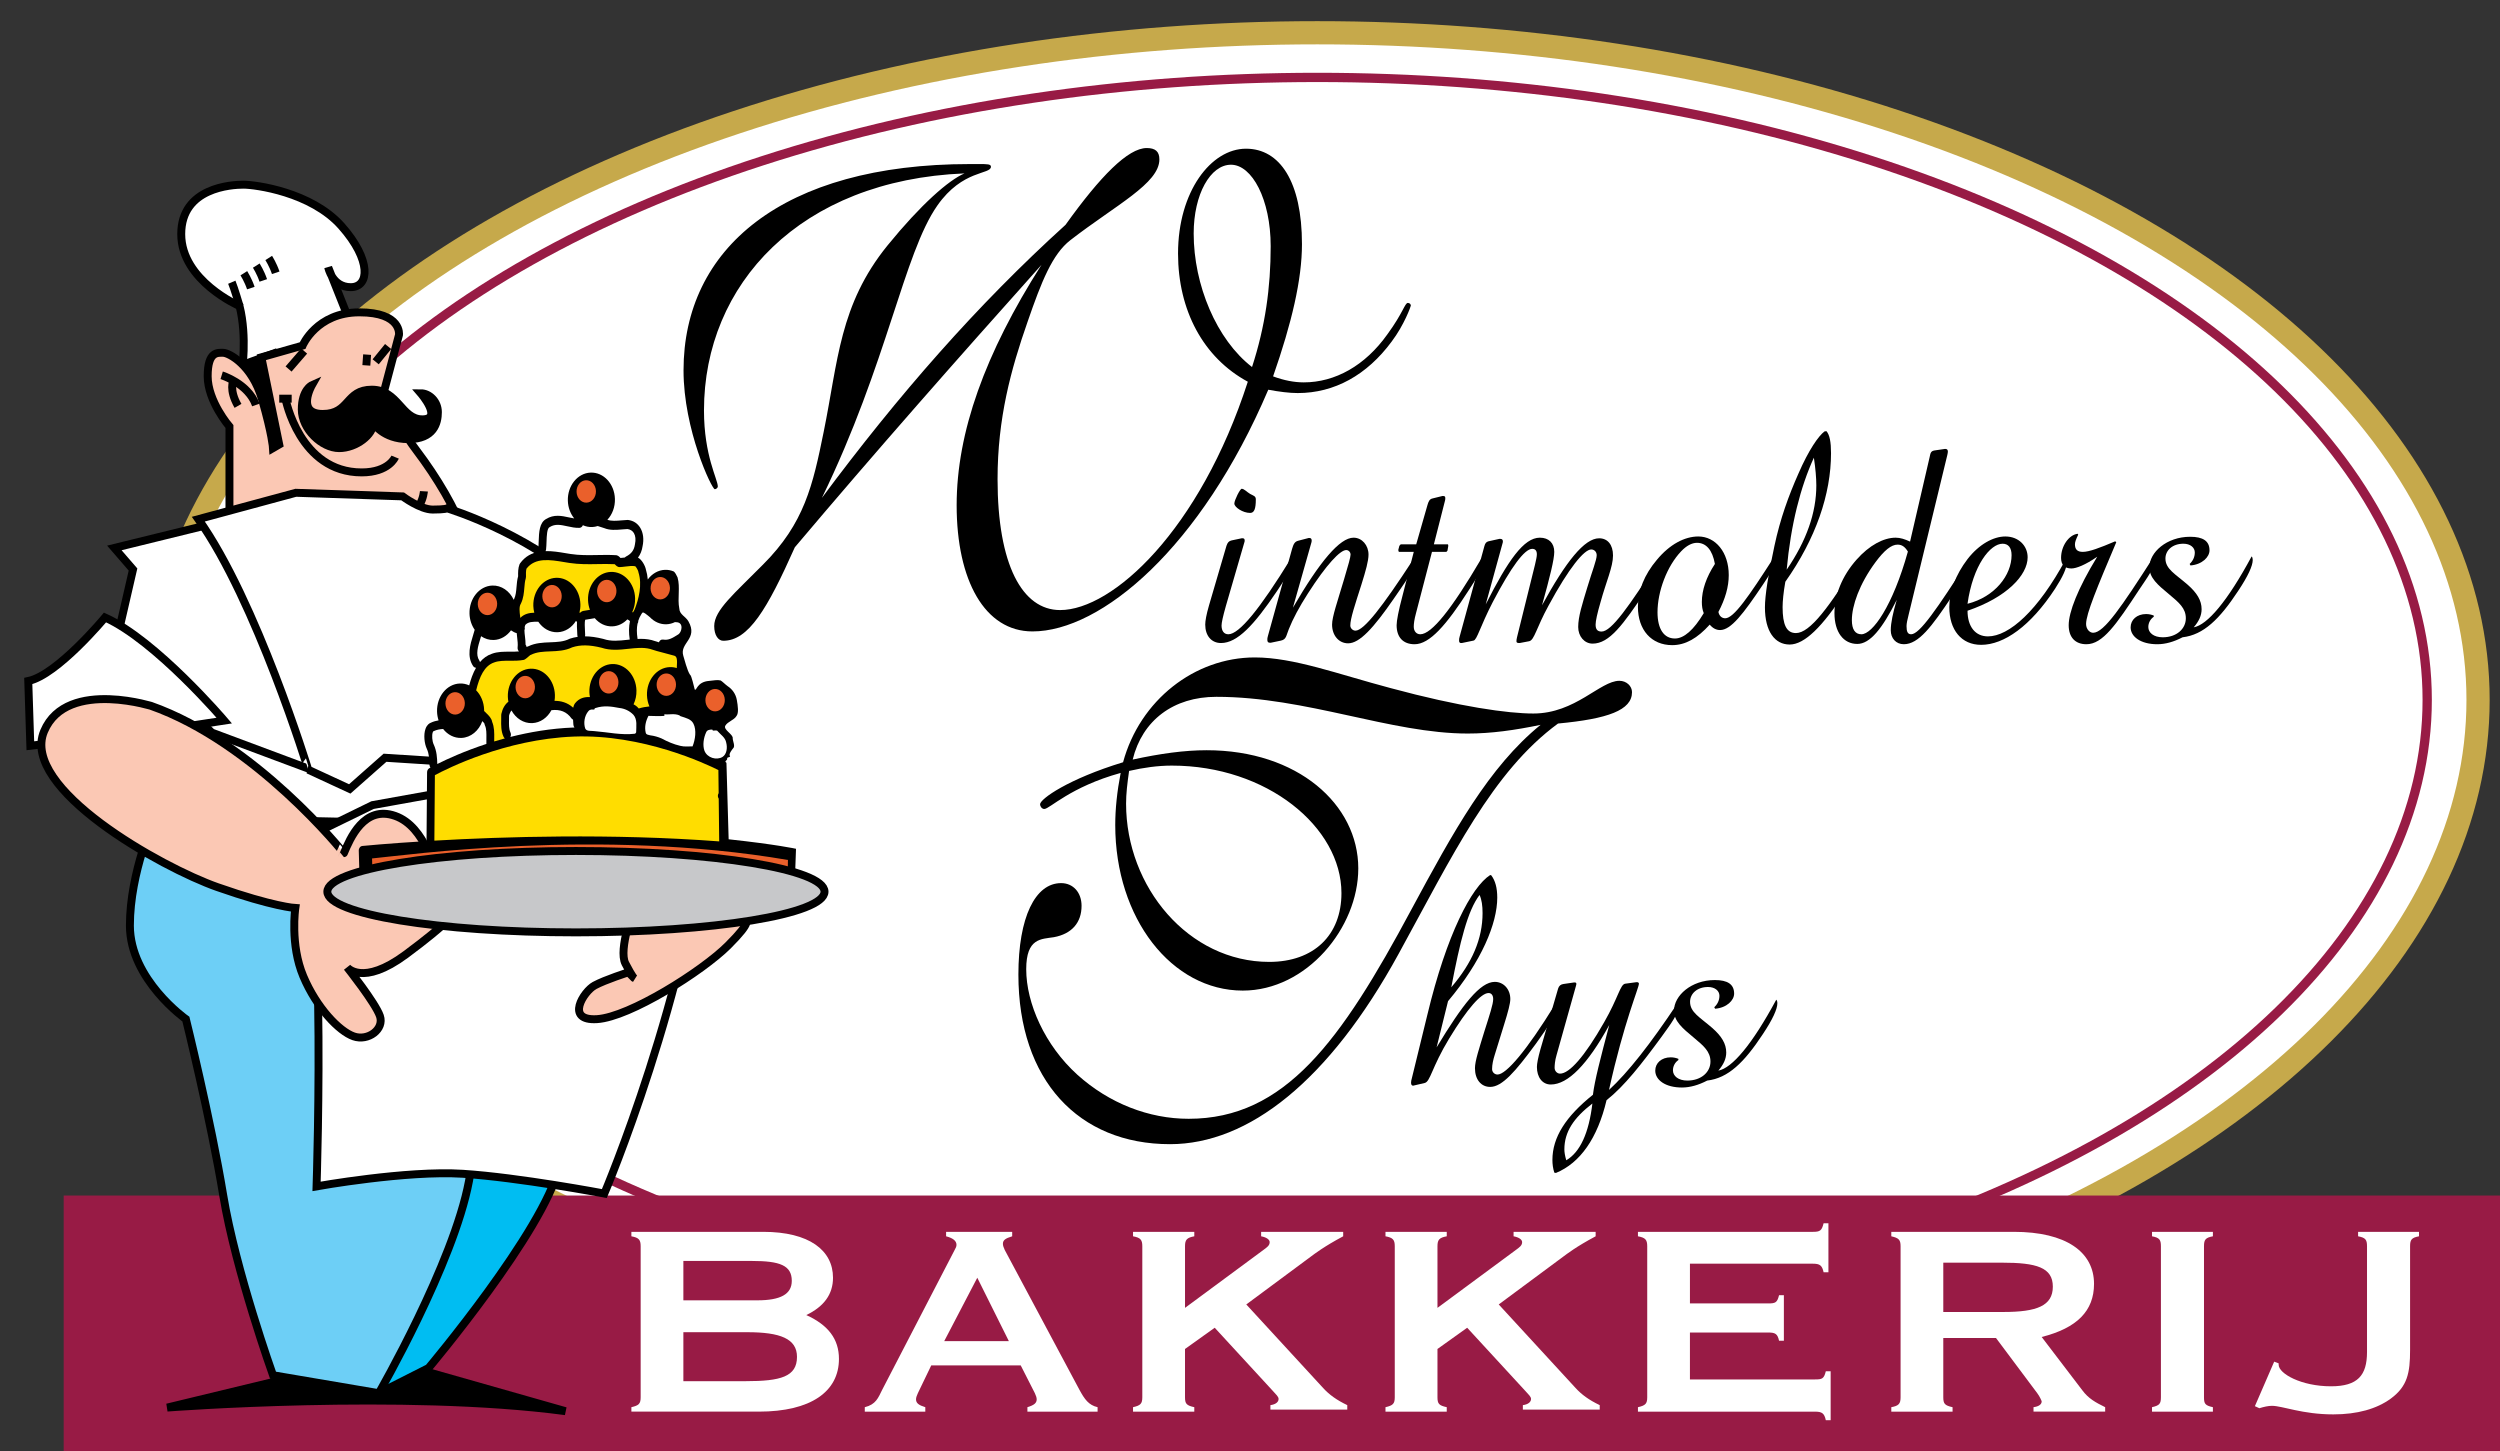 <?xml version="1.0" encoding="utf-8"?>
<!-- Generator: Adobe Illustrator 16.0.0, SVG Export Plug-In . SVG Version: 6.00 Build 0)  -->
<!DOCTYPE svg PUBLIC "-//W3C//DTD SVG 1.1//EN" "http://www.w3.org/Graphics/SVG/1.1/DTD/svg11.dtd">
<svg version="1.1" id="Laag_1" xmlns="http://www.w3.org/2000/svg" xmlns:xlink="http://www.w3.org/1999/xlink" x="0px" y="0px"
	 width="538.654px" height="312.631px" viewBox="25.604 103.601 538.654 312.631"
	 enable-background="new 25.604 103.601 538.654 312.631" xml:space="preserve">
<rect x="25.604" y="103.601" width="538.654" height="312.631" fill="#333333" stroke="none"/>
<ellipse fill="#FFFFFF" stroke="#C6A94B" stroke-width="5" cx="309.429" cy="254.397" rx="250.102" ry="143.737"/>
<rect x="39.329" y="361.195" fill="#981B45" width="524.93" height="55.036"/>
<ellipse fill="none" stroke="#981B45" stroke-width="2" cx="309.429" cy="254.397" rx="239.144" ry="134.116"/>
<path fill="#FFFFFF" stroke="#000000" stroke-width="1.71" d="M77.221,169.544c0,0-12.569-5.425-12.569-15.5
	s10.893-10.656,13.406-10.656c2.514,0,14.58,1.55,21.115,8.912c6.535,7.362,6.033,13.175,2.011,13.175s-4.86-4.262-4.86-4.262
	l3.854,9.687l1.34,2.519l-9.049,8.525l-14.747,1.744C77.723,183.687,78.896,176.325,77.221,169.544z"/>
<polygon stroke="#000000" stroke-width="1.71" points="78.058,182.137 84.426,179.812 87.61,200.93 83.253,203.062 77.723,183.687 
	"/>
<path fill="#FBC8B4" stroke="#000000" stroke-width="1.71" d="M90.794,178.068c0,0,3.017-7.168,12.233-7.168
	c9.217,0,8.547,4.843,8.547,4.843l-3.184,12.012c0,0,2.179,6.587,6.871,12.787c4.692,6.2,8.379,12.593,10.39,18.018
	c2.011,5.425,0.503,6.006,0.503,6.006l-51.112-0.582v-28.48c0,0-4.692-5.425-4.692-10.85c0-5.425,2.179-5.038,3.352-5.038
	c1.173,0,6.201,2.519,8.379,10.075c2.179,7.556,2.346,10.462,2.346,10.462l1.341-0.775l-3.854-18.793L90.794,178.068z"/>
<path stroke="#000000" stroke-width="1.71" d="M61.636,406.879c0,0,50.944-3.875,85.801,0.775l-40.89-11.624L61.636,406.879z"/>
<path fill="#00BDF2" stroke="#000000" stroke-width="1.71" d="M107.217,403.779l10.725-5.426c0,0,24.802-29.449,28.154-43.397
	c3.352-13.95-19.439-19.375-19.439-19.375L107.217,403.779z"/>
<path stroke="#000000" stroke-width="1.71" d="M92.806,186.593c0,0-2.179,0.968-2.179,5.231c0,4.262,4.357,8.331,8.044,8.331
	s7.374-2.906,7.374-5.425c0,0,2.011,3.488,7.541,3.488c5.53,0,6.368-3.488,6.368-5.812c0-2.324-1.843-4.068-3.687-4.068
	c0,0,4.86,5.618,0.335,5.618s-5.195-6.394-10.893-6.394c-5.697,0-4.692,5.231-10.558,5.231
	C89.286,192.793,92.806,186.593,92.806,186.593z"/>
<line fill="none" stroke="#000000" stroke-width="1.71" x1="85.767" y1="189.499" x2="88.449" y2="189.499"/>
<path fill="none" stroke="#000000" stroke-width="1.71" d="M87.108,189.499c0,0,3.016,15.887,16.423,15.887
	c5.865,0,7.206-3.294,7.206-3.294"/>
<line fill="none" stroke="#000000" stroke-width="1.71" x1="109.229" y1="178.262" x2="106.547" y2="181.556"/>
<line fill="none" stroke="#000000" stroke-width="1.71" x1="104.704" y1="180.006" x2="104.536" y2="182.331"/>
<line fill="none" stroke="#000000" stroke-width="1.71" x1="87.778" y1="183.105" x2="91.13" y2="179.231"/>
<path fill="none" stroke="#000000" stroke-width="1.71" d="M101.52,211.198c0,0,3.017,4.069,9.05,4.069
	c6.033,0,6.368-5.812,6.368-5.812"/>
<path fill="none" stroke="#000000" stroke-width="1.71" d="M73.366,184.462c0,0,5.697,1.744,7.373,6.394"/>
<path fill="none" stroke="#000000" stroke-width="1.71" d="M75.88,185.625c0,0-1.005,1.937,1.005,5.425"/>
<path fill="none" stroke="#000000" stroke-width="1.71" d="M77.221,169.544c0,0-1.173-3.972-1.676-5.135"/>
<path fill="none" stroke="#000000" stroke-width="1.71" d="M78.142,162.472c0,0,0.921,1.453,1.508,3.197"/>
<path fill="none" stroke="#000000" stroke-width="1.71" d="M80.824,160.825c0,0,0.921,1.453,1.508,3.197"/>
<path fill="none" stroke="#000000" stroke-width="1.71" d="M83.504,159.178c0,0,0.922,1.453,1.508,3.197"/>
<path fill="#FFFFFF" stroke="#000000" stroke-width="1.71" d="M85.991,212.877l-35.75,8.783l4.021,4.65l-2.681,11.625l-1.788,3.1
	l21.45,20.408l21.451,8.008C92.694,269.451,94.705,223.21,85.991,212.877z"/>
<path fill="#FFFFFF" stroke="#000000" stroke-width="1.71" d="M73.925,258.859c0,0-14.747-17.308-25.696-22.216
	c0,0-10.278,12.399-16.535,13.691l0.447,13.95l29.941-3.617L73.925,258.859z"/>
<path fill="none" stroke="#000000" stroke-width="1.71" d="M118.166,282.367c0,0-3.128-4.133-4.469-5.425"/>
<ellipse fill="none" stroke="#000000" stroke-width="1.71" cx="129.741" cy="260.409" rx="5.119" ry="5.917"/>
<path fill="#6DCFF6" stroke="#000000" stroke-width="1.71" d="M58.954,279.784c0,0-5.362,11.625-5.362,23.249
	s12.066,20.148,12.066,20.148s5.362,21.699,8.043,37.976c2.682,16.274,10.725,38.748,10.725,38.748l22.791,3.875
	c0,0,16.088-27.898,19.439-45.724c3.352-17.824,4.692-76.723,4.692-76.723L58.954,279.784z"/>
<path fill="#FFFFFF" stroke="#000000" stroke-width="1.71" d="M90.794,284.434c0,0,3.017,15.887,3.352,35.261
	c0.335,19.375-0.335,39.523-0.335,39.523s19.439-3.486,31.505-2.713c12.066,0.775,30.5,4.264,30.5,4.264
	s18.434-43.399,22.456-83.698l-42.23-5.425l-30.165,5.425L90.794,284.434z"/>
<path fill="#FBC8B4" stroke="#000000" stroke-width="1.71" d="M162.25,299.011c0,0-3.484,9.154-1.893,12.203
	c1.592,3.05,1.905,3.158,1.905,3.158l-1.26-1.272c0,0-4.97,1.577-7.294,2.836c-2.324,1.26-6.461,7.694,0.547,7.248
	c7.008-0.445,22.641-10.318,28.191-15.842c5.55-5.523,3.682-5.349,3.682-5.349L162.25,299.011z"/>
<path fill="#FFFFFF" stroke="#000000" stroke-width="1.71" d="M68.339,215.461l21.003-5.683l23.014,0.775
	c0,0,3.799,2.841,6.48,2.841s3.128-0.258,3.128-0.258s19.886,5.941,33.069,19.891c13.183,13.949,9.161,13.949,9.161,13.949
	l-27.483,21.7l-28.154-1.809l-7.597,6.717l-8.938-4.133C92.023,269.451,80.852,233.027,68.339,215.461z"/>
<path fill="#FBC8B4" stroke="#000000" stroke-width="1.71" d="M58.003,255.636c2.017,0.708-17.957-6.254-22.901,5.523
	c-5.164,12.3,25.257,29.337,37.356,33.583c12.099,4.246,16.777,4.503,16.777,4.503s-1.16,7.894,1.72,14.715
	s7.715,11.838,10.844,12.937c3.129,1.098,6.633-1.547,5.667-4.377c-0.966-2.828-7.077-10.506-7.077-10.506s3.267,4.189,12.646-2.758
	c9.379-6.947,10.808-9.212,10.808-9.212l-7.129-5.822l-7.139,2.752c0,0-1.985-0.973,1.262-8.135l8.552,3
	c0,0-1.98-10.103-8.656-12.445c-6.675-2.342-9.713,4.893-11.03,8.028C99.704,287.422,80.741,263.613,58.003,255.636z"/>
<g>
	<path d="M104.727,294.29L104.727,294.29c-0.227-0.016-0.426-0.136-0.568-0.314c-0.046,0.006-0.093,0.012-0.139,0.018
		c-0.234,0.03-0.468-0.054-0.646-0.232c-0.178-0.178-0.284-0.434-0.292-0.706l-0.178-6.178c-0.015-0.519,0.323-0.959,0.77-1.005
		c0.171-0.018,5.407-0.536,13.831-1.047l0.118-14.833c0.003-0.366,0.183-0.7,0.466-0.864c0.01-0.006,0.098-0.057,0.255-0.143
		c-0.121-0.163-0.199-0.369-0.206-0.6c-0.035-1.22-0.068-2.371-0.573-3.448c-0.51-1.088-0.752-3-0.274-4.316
		c0.309-0.85,0.811-1.188,1.19-1.323c0.531-0.247,1.074-0.395,1.621-0.484c-0.193-0.589-0.312-1.221-0.331-1.886
		c-0.094-3.238,2.102-5.951,4.902-6.059c0.715-0.028,1.4,0.119,2.026,0.404c0.351-1.321,0.813-2.647,1.473-3.792
		c-0.241-0.013-0.476-0.139-0.634-0.377c-1.399-2.112-0.616-4.648,0.014-6.686c0.121-0.391,0.235-0.766,0.332-1.122
		c-0.665-0.955-1.081-2.154-1.119-3.473c-0.093-3.238,2.102-5.951,4.902-6.059c1.985-0.076,3.737,1.179,4.625,3.068
		c0.028-0.057,0.056-0.113,0.087-0.168c0.365-0.764,0.44-1.661,0.519-2.61c0.063-0.754,0.13-1.531,0.343-2.296
		c-0.02-0.733-0.023-1.747,0.296-2.553c0.032-0.08,0.073-0.154,0.122-0.221c1.121-1.54,2.557-2.249,4.094-2.514
		c-0.133-0.199-0.2-0.456-0.169-0.725c0.052-0.454,0.07-0.981,0.089-1.539c0.064-1.893,0.137-4.038,1.655-4.809
		c-0.021,0.011-0.042,0.022-0.063,0.036c1.687-1.058,3.392-0.686,4.896-0.358c0.401,0.087,0.79,0.169,1.169,0.227
		c-0.814-1.002-1.332-2.333-1.375-3.815c-0.093-3.238,2.102-5.951,4.903-6.059c2.801-0.108,5.147,2.43,5.24,5.668
		c0.051,1.77-0.584,3.377-1.625,4.494c0.872,0.317,1.927,0.23,3.042,0.133c0.425-0.038,0.865-0.076,1.309-0.093
		c0.04-0.001,0.08,0,0.12,0.005c1.13,0.142,2.037,0.73,2.621,1.699c0.639,1.061,0.812,2.472,0.488,3.973
		c0.005-0.025,0.01-0.051,0.014-0.077c-0.142,0.99-0.476,1.828-1.007,2.526c0.022,0.009,0.045,0.014,0.067,0.026
		c0.784,0.416,1.507,1.766,1.647,2.546c0.207,0.67,0.34,1.382,0.401,2.13c0.894-1.223,2.21-2.024,3.703-2.082
		c0.637-0.024,1.248,0.094,1.817,0.32c0.343,0.137,0.692,0.875,0.893,1.301c0.625,2.146-0.057,4.56,0.381,6.713
		c0.038,1.301,1.373,1.721,1.957,2.746c2.175,3.822-1.931,4.632-1.1,7.421c0.206,0.643,0.844,3.223,1.431,4.068
		c0.381,0.202,0.831,2.571,1.037,3.214c0.409,0.442,0.388-1.659,3.132-1.855c0.984-0.07,1.681-0.282,2.438-0.094
		c0.381,0.202,0.963,0.831,1.538,1.243c0.957,0.614,1.738,1.669,1.963,2.963c0.225,1.293,0.456,2.804-0.088,3.476
		c-0.538,0.889-1.844,1.156-2.381,2.045s1.744,1.886,1.582,2.76c0.019,0.65,0.612,1.713,0.062,2.168
		c-0.181,0.224-0.906,1.12-0.706,1.546c0.387,0.419-0.744,0.246-0.544,0.672c0.012,0.434-0.738,0.462-0.163,0.875l0.475,16.475
		c10.356,1.12,14.513,2.045,14.513,2.045l-0.312,8.692c0,0-26.539-2.45-49.258-2.659C124.823,292.306,104.727,294.29,104.727,294.29
		"/>
	<path fill="#FFDD00" d="M119.193,284.726c14.789-0.851,38.175-1.59,61.372,0.163l-0.106-9.213
		c-0.032-0.047-0.061-0.097-0.086-0.152c-0.154-0.342-0.113-0.738,0.073-1.028l-0.058-4.974c-2.689-1.351-16.348-7.788-31.17-7.217
		c-14.794,0.57-27.387,6.954-29.912,8.314L119.193,284.726z"/>
	<path fill="#FFFFFF" d="M135.564,262.386c4.125-1.045,8.744-1.845,13.597-2.032c0.074-0.003,0.146-0.004,0.22-0.007
		c-0.141-0.168-0.232-0.392-0.239-0.644c-0.008-0.289-0.034-0.625-0.061-0.98c-0.001-0.023-0.003-0.046-0.005-0.07
		c-0.135-0.057-0.26-0.151-0.358-0.288c-1.009-1.401-2.408-1.976-4.305-1.747c-0.863,1.615-2.385,2.718-4.149,2.786
		c-1.864,0.072-3.522-1.031-4.453-2.729c-0.235,0.284-0.412,0.659-0.524,1.123c0.004,0.293,0,0.593-0.006,0.887
		c-0.02,0.979-0.041,1.991,0.306,2.731l0,0C135.736,261.733,135.714,262.1,135.564,262.386z"/>
	<path fill="#FFFFFF" d="M125.011,262.597c-1.552,0.06-2.962-0.695-3.93-1.929c-0.711,0.041-1.387,0.16-2.011,0.458
		c-0.029,0.015-0.06,0.027-0.09,0.037c-0.037,0.012-0.09,0.099-0.132,0.216c-0.232,0.637-0.134,1.915,0.202,2.629
		c0.676,1.442,0.735,2.904,0.773,4.205c2.042-1.025,5.772-2.748,10.578-4.325c-0.009-0.395-0.004-0.785,0.001-1.162
		c0.016-1.079,0.032-2.099-0.311-2.828c-0.053-0.112-0.081-0.236-0.093-0.362c-0.047-0.124-0.264-0.355-0.471-0.56
		C128.788,261.036,127.064,262.518,125.011,262.597z"/>
	<path fill="#FFFFFF" d="M129.997,259.529c-0.001-0.021-0.007-0.042-0.008-0.063C129.99,259.5,129.994,259.519,129.997,259.529z"/>
	<path fill="#FFFFFF" d="M137.342,243.862c-0.167-0.212-0.244-0.499-0.211-0.784c0.076-0.663-0.005-1.353-0.092-2.083
		c-0.037-0.316-0.075-0.643-0.101-0.977c-0.453-0.1-0.828-0.344-1.119-0.533c-0.039-0.026-0.075-0.048-0.113-0.072
		c-0.894,1.222-2.209,2.023-3.702,2.08c-1,0.039-1.939-0.265-2.742-0.812c-0.04,0.131-0.08,0.262-0.121,0.396
		c-0.568,1.837-1.104,3.573-0.264,4.842c0.069,0.104,0.116,0.22,0.144,0.339c0.686-0.814,1.53-1.453,2.582-1.8
		c1.21-0.451,2.532-0.446,3.81-0.442c0.667,0.003,1.349,0.004,2.02-0.06C137.402,243.926,137.37,243.898,137.342,243.862z"/>
	<path fill="#FFDD00" d="M135.409,245.968c-1.199-0.004-2.332-0.008-3.314,0.357c-2.133,0.705-3.179,3.083-3.898,6.014
		c1.01,1.031,1.668,2.519,1.717,4.199c0.003,0.084-0.003,0.167-0.003,0.25c0.012,0.012,0.026,0.022,0.037,0.035
		c0.127,0.137,0.276,0.28,0.434,0.432c0.538,0.517,1.136,1.098,1.266,1.89c0.474,1.136,0.461,2.395,0.443,3.615
		c-0.003,0.197-0.006,0.396-0.007,0.596c0.746-0.227,1.514-0.448,2.301-0.661c-0.113-0.086-0.212-0.2-0.281-0.347
		c-0.562-1.197-0.534-2.532-0.51-3.709c0.007-0.335,0.013-0.653,0.005-0.94c-0.003-0.09,0.005-0.181,0.024-0.269
		c0.251-1.16,0.773-2.057,1.519-2.636c-0.064-0.342-0.107-0.694-0.118-1.056c-0.093-3.238,2.102-5.951,4.903-6.059
		c2.801-0.108,5.147,2.43,5.24,5.668c0.013,0.432-0.019,0.854-0.083,1.262c1.33-0.013,2.769,0.334,4.02,1.478
		c0.08-0.381,0.214-0.721,0.436-0.995c0.885-1.094,2.014-1.347,3.171-1.304c-0.064-0.341-0.106-0.691-0.117-1.053
		c-0.094-3.238,2.102-5.951,4.902-6.059c2.8-0.108,5.147,2.43,5.24,5.668c0.032,1.092-0.202,2.121-0.626,3.013
		c0.124,0.063,0.245,0.131,0.361,0.208c0.244,0.163,0.509,0.386,0.763,0.686c0.775-0.237,1.541-0.374,2.298-0.443
		c-0.314-0.73-0.505-1.544-0.53-2.412c-0.093-3.238,2.102-5.951,4.902-6.059c0.527-0.02,1.039,0.054,1.522,0.208
		c0.151-2.054,0.013-2.552-0.651-2.696c-0.016-0.004-0.033-0.008-0.049-0.013c-0.774-0.224-1.457-0.4-2.117-0.57
		c-0.996-0.257-1.939-0.501-2.98-0.856c-1.469-0.361-3.002-0.193-4.625-0.016c-1.894,0.207-3.851,0.42-5.799-0.233
		c-2.586-0.641-4.536-0.667-6.316-0.083c-1.512,0.739-3.134,0.806-4.706,0.867c-1.507,0.058-2.931,0.113-4.17,0.742
		c-0.051,0.026-0.104,0.045-0.158,0.059c-0.079,0.054-0.234,0.192-0.343,0.289c-0.24,0.214-0.512,0.457-0.813,0.646
		c-0.084,0.053-0.176,0.088-0.27,0.106C137.396,245.976,136.386,245.972,135.409,245.968z"/>
	<path fill="#FFFFFF" d="M151.646,240.707c1.183,0.004,2.468,0.186,3.928,0.549c0.021,0.005,0.042,0.011,0.062,0.019
		c1.651,0.566,3.379,0.377,5.208,0.176c0.147-0.016,0.295-0.032,0.443-0.047c-0.219-1.471-0.204-2.789,0.049-3.974
		c-0.131-0.152-0.322-0.27-0.566-0.38c-0.858,0.895-1.982,1.459-3.227,1.508c-1.48,0.057-2.829-0.629-3.79-1.763
		c-0.254,0.042-0.507,0.085-0.76,0.128l-1.304,0.215c-0.153,0.424-0.082,1.738-0.046,2.391c0.017,0.307,0.032,0.597,0.04,0.872
		C151.687,240.507,151.671,240.609,151.646,240.707z"/>
	<path fill="#FFFFFF" d="M149.921,237.605c-0.07-0.079-0.144-0.153-0.218-0.227c-0.887,1.427-2.312,2.383-3.949,2.446
		c-1.686,0.065-3.202-0.832-4.167-2.259c-1.155-0.017-2.157-0.018-2.8,0.679c-0.06,0.146-0.107,0.296-0.137,0.455
		c0.064,0.245,0.042,0.498-0.05,0.713c0.006,0.408,0.056,0.849,0.112,1.32c0.065,0.55,0.134,1.152,0.135,1.78
		c0.115,0.134,0.195,0.307,0.228,0.501c0.121-0.076,0.244-0.133,0.374-0.165c1.504-0.727,3.117-0.794,4.678-0.854
		c1.508-0.058,2.932-0.113,4.17-0.742c0.035-0.018,0.071-0.033,0.108-0.045c0.541-0.179,1.091-0.307,1.661-0.39
		c-0.04-0.108-0.066-0.226-0.069-0.352c-0.007-0.247-0.022-0.523-0.038-0.815C149.92,238.955,149.883,238.249,149.921,237.605z"/>
	<path fill="#FFFFFF" d="M162.18,218.454c-0.289-0.479-0.761-0.776-1.366-0.866c-0.388,0.017-0.785,0.05-1.171,0.084
		c-1.294,0.113-2.633,0.23-3.868-0.287c0.015,0.006,0.031,0.012,0.047,0.018c-0.482-0.166-0.957-0.326-1.431-0.464
		c-0.382,0.123-0.781,0.202-1.195,0.218c-0.708,0.027-1.385-0.115-2.005-0.394c-0.129,0.325-0.404,0.558-0.735,0.571
		c-0.896,0.035-1.766-0.155-2.607-0.338c-1.406-0.306-2.62-0.571-3.778,0.156c-0.021,0.013-0.042,0.025-0.063,0.036
		c-0.551,0.28-0.604,1.842-0.647,3.098c-0.02,0.578-0.04,1.175-0.102,1.719l0,0c-0.014,0.123-0.049,0.235-0.098,0.338
		c1.457-0.031,2.944,0.218,4.294,0.444l1.049,0.171c1.977,0.303,3.829,0.269,5.789,0.233c1.291-0.024,2.626-0.049,4.005,0.031
		c-0.023-0.001-0.047-0.001-0.07,0c0.49-0.019,0.819,0.336,1.036,0.571c0.008,0.009,0.019,0.021,0.029,0.031
		c0.281-0.02,0.579-0.054,0.898-0.094c0.006,0,0.012-0.001,0.019-0.002c0.07-0.08,0.152-0.148,0.248-0.197l0,0
		c1.187-0.602,1.768-1.384,1.944-2.615c0.003-0.026,0.008-0.052,0.014-0.077C162.62,219.891,162.536,219.044,162.18,218.454z"/>
	<path fill="#FFFFFF" d="M163.112,226.613c0.001,0.056,0.007,0.088,0.01,0.099C163.118,226.679,163.113,226.646,163.112,226.613z"/>
	<path fill="#FFDD00" d="M163.165,226.919c-0.021-0.065-0.033-0.133-0.042-0.201c-0.063-0.264-0.422-0.919-0.647-1.115
		c-0.614-0.118-1.369-0.026-2.103,0.066c-0.408,0.051-0.83,0.104-1.226,0.12c-0.49,0.019-0.819-0.336-1.036-0.572
		c-0.015-0.016-0.032-0.035-0.05-0.053c-1.271-0.066-2.526-0.045-3.741-0.022c-1.936,0.036-3.937,0.072-6.038-0.25l-1.069-0.174
		c-3.086-0.517-6.275-1.049-8.174,1.412c-0.14,0.472-0.12,1.255-0.106,1.74c0.003,0.124-0.013,0.248-0.05,0.364
		c-0.186,0.595-0.243,1.282-0.304,2.01c-0.088,1.058-0.188,2.257-0.727,3.378c-0.014,0.029-0.03,0.058-0.046,0.085
		c-0.387,0.64-0.262,1.668-0.128,2.757c0.011,0.089,0.021,0.18,0.032,0.271c0.872-0.893,1.955-1.087,3.012-1.12
		c-0.118-0.465-0.193-0.952-0.208-1.459c-0.094-3.238,2.102-5.951,4.902-6.059s5.147,2.43,5.24,5.668
		c0.019,0.63-0.052,1.238-0.195,1.813c0.033,0.028,0.067,0.054,0.1,0.083c0.265-0.286,0.596-0.451,0.973-0.465
		c-0.031,0.001-0.054,0.003-0.084,0.008l1.262-0.208c-0.241-0.65-0.387-1.359-0.409-2.108c-0.094-3.238,2.102-5.951,4.902-6.059
		c2.8-0.108,5.147,2.43,5.24,5.668c0.031,1.077-0.195,2.092-0.608,2.976c0.049,0.03,0.1,0.056,0.148,0.088
		c0.109-0.22,0.23-0.433,0.36-0.642C163.203,232.738,164.026,229.605,163.165,226.919z"/>
	<path fill="#FFFFFF" d="M172.012,237.85c-0.245-0.157-0.587-0.208-0.979-0.212c-0.56,0.276-1.171,0.445-1.816,0.47
		c-1.374,0.053-2.637-0.534-3.58-1.524c-0.099-0.08-0.197-0.161-0.294-0.241c-0.373-0.311-0.998-0.83-1.247-0.773
		c-0.059,0.014-0.166,0.112-0.293,0.349c-0.011,0.02-0.022,0.039-0.034,0.057c-0.002,0.003-0.003,0.006-0.005,0.01
		c-0.001,0.001-0.001,0.002-0.002,0.003c-0.269,0.417-0.473,0.863-0.625,1.338c0.013,0.237-0.048,0.467-0.169,0.652
		c-0.186,0.919-0.19,1.953-0.007,3.151c0.007,0.046,0.007,0.091,0.009,0.136c1.006-0.048,2.021-0.012,3.031,0.239
		c0.021,0.005,0.042,0.012,0.063,0.019c0.519,0.178,1.017,0.328,1.512,0.466c0.147-0.41,0.521-0.666,0.917-0.59l0,0
		c1.13,0.216,2.038-0.353,3.088-1.012c0.021-0.013,0.042-0.024,0.063-0.036c0.438-0.222,0.775-0.847,0.8-1.486
		C172.455,238.537,172.392,238.094,172.012,237.85z"/>
	<path fill="#EA602B" d="M105.889,292.762c4.952-0.615,10.095-1.06,15.318-1.366c0.239-0.167,0.54-0.188,0.798-0.046
		c36.46-2.038,66.756,1.009,73.298,1.809l0.071-4.265c-40.622-6.96-82.591-0.978-89.606-0.33L105.889,292.762z"/>
	<path fill="#EA602B" d="M151.988,211.904c-1.153,0.044-2.119-1-2.158-2.334s0.865-2.45,2.019-2.495c1.154-0.045,2.12,1,2.158,2.333
		C154.045,210.743,153.142,211.86,151.988,211.904z"/>
	<path fill="#EA602B" d="M130.703,236.138c-1.153,0.044-2.12-1-2.158-2.334c-0.039-1.333,0.865-2.45,2.019-2.495
		s2.119,1,2.158,2.333C132.76,234.977,131.856,236.093,130.703,236.138z"/>
	<path fill="#EA602B" d="M144.614,234.463c-1.153,0.044-2.119-1-2.158-2.334s0.865-2.45,2.019-2.495c1.154-0.045,2.12,1,2.158,2.333
		C146.671,233.301,145.767,234.418,144.614,234.463z"/>
	<path fill="#EA602B" d="M156.408,233.357c-1.153,0.044-2.12-1-2.158-2.333c-0.039-1.333,0.865-2.451,2.019-2.495
		c1.153-0.045,2.119,1,2.158,2.333C158.466,232.195,157.562,233.312,156.408,233.357z"/>
	<path fill="#EA602B" d="M167.935,232.75c-1.153,0.045-2.119-1-2.158-2.333s0.865-2.451,2.019-2.495c1.153-0.044,2.12,1,2.158,2.334
		C169.992,231.589,169.088,232.706,167.935,232.75z"/>
	<path fill="#EA602B" d="M179.752,256.873c-1.153,0.044-2.119-1-2.158-2.334c-0.038-1.333,0.865-2.45,2.019-2.495
		c1.154-0.045,2.12,1,2.158,2.334C181.81,255.711,180.906,256.828,179.752,256.873z"/>
	<path fill="#EA602B" d="M169.238,253.534c-1.153,0.044-2.12-1-2.158-2.334c-0.039-1.333,0.865-2.45,2.019-2.495
		c1.154-0.045,2.119,1,2.158,2.333C171.295,252.373,170.392,253.49,169.238,253.534z"/>
	<path fill="#EA602B" d="M156.834,253.035c-1.153,0.044-2.119-1-2.158-2.333c-0.039-1.333,0.865-2.451,2.019-2.495
		c1.153-0.045,2.12,1,2.158,2.333C158.892,251.874,157.988,252.991,156.834,253.035z"/>
	<path fill="#EA602B" d="M138.843,254.054c-1.153,0.044-2.119-1-2.158-2.334c-0.039-1.334,0.865-2.45,2.019-2.495
		c1.154-0.045,2.119,1,2.158,2.334C140.9,252.893,139.997,254.01,138.843,254.054z"/>
	<path fill="#EA602B" d="M123.74,257.566c-1.153,0.044-2.12-1-2.158-2.334c-0.038-1.333,0.866-2.45,2.019-2.495
		c1.153-0.044,2.119,1,2.158,2.334C125.796,256.404,124.893,257.521,123.74,257.566z"/>
</g>
<ellipse fill="#C7C8CA" stroke="#000000" stroke-width="1.71" cx="149.695" cy="295.724" rx="53.561" ry="8.768"/>
<path fill="#FFFFFF" d="M153.658,256.484c-0.49,0-0.882-0.113-1.274,0.34c-0.882,1.02-1.078,2.605-0.686,3.739
	c0.294,0.68,1.274,0.453,1.96,0.566c2.94,0.227,5.782,0.907,8.722,0.566c0.098,0,0.294-0.227,0.294-0.34
	c0-1.246,0.294-2.719-0.588-3.739c-0.882-0.906-1.96-1.36-3.038-1.473c-1.764-0.34-3.332-0.566-5.096,0
	C153.854,256.145,153.658,256.258,153.658,256.484z"/>
<path fill="#FFFFFF" d="M168.75,257.844c-1.176,0.113-2.254,0-3.43,0c-0.588,1.133-0.882,2.379-0.588,3.625
	c0.098,0.454,0.588,0.454,0.98,0.567c0.882,0.113,1.666,0.34,2.45,0.68c1.274,0.68,2.548,1.246,4.018,1.586
	c0.882,0.227,1.764,0.113,2.646,0.113c0.588-1.473,0.882-3.512,0.196-4.872c-0.49-1.02-1.666-1.247-2.646-1.586
	c-0.098,0-0.294-0.113-0.392-0.227c-1.078-0.453-2.156-0.113-3.234-0.227C168.75,257.618,168.75,257.844,168.75,257.844z"/>
<path fill="#FFFFFF" d="M179.04,260.79c-0.596,0-1.078,0.113-1.274,0.566c-0.588,1.247-0.784,2.833-0.392,3.966
	c0.588,1.586,2.646,2.152,3.92,1.359c0.882-0.566,1.078-1.926,0.784-3.059c-0.196-1.133-1.176-1.699-1.862-2.493
	c-0.098-0.227-0.588-0.113-0.98-0.113C179.138,261.017,179.138,260.79,179.04,260.79z"/>
<g>
	<path fill="#FFFFFF" d="M161.643,406.797c1.6-0.369,2-0.737,2-2.14v-32.542c0-1.401-0.4-1.844-2-2.139v-0.961h28.401
		c9.92,0,15.041,3.985,15.041,9.889c0,3.541-1.92,6.197-5.76,8.044c4.72,2.139,7.04,5.165,7.04,9.443c0,7.011-6,11.363-17.28,11.363
		h-27.441L161.643,406.797L161.643,406.797z M172.843,375.289v8.484h15.92c5.041,0,7.44-1.328,7.44-4.205
		c0-3.32-2.56-4.279-8.56-4.279H172.843z M172.843,390.637v10.554h13.44c7.521,0,11.041-0.959,11.041-5.24
		c0-3.91-3.6-5.312-10.72-5.312h-13.761V390.637z"/>
	<path fill="#FFFFFF" d="M211.931,406.797c2.4-0.59,2.88-1.992,3.76-3.764l15.6-30.105c0.24-0.441,0.4-0.738,0.4-1.107
		c0-0.885-0.8-1.476-2.24-1.844v-0.959h14.24v0.959c-1.44,0.442-2,0.812-2,1.623c0,0.369,0.16,0.812,0.4,1.328l16.081,30.105
		c1.12,2.065,2,3.321,3.92,3.764v0.959h-15.121v-0.959c1.44-0.441,2-0.886,2-1.697c0-0.367-0.16-0.812-0.4-1.327l-3.04-5.978h-19.28
		l-2.88,5.978c-0.24,0.517-0.4,0.96-0.4,1.327c0,0.812,0.56,1.256,2,1.697v0.959h-13.04V406.797L211.931,406.797z M229.051,392.557
		h13.92l-6.8-13.652L229.051,392.557z"/>
	<path fill="#FFFFFF" d="M282.929,406.797v0.959h-13.201v-0.959c1.6-0.369,2-0.737,2-2.14v-32.542c0-1.401-0.4-1.844-2-2.139v-0.961
		h13.201v0.961c-1.6,0.295-2,0.736-2,2.139v13.281l16.88-12.47c0.8-0.591,1.36-0.959,1.36-1.696c0-0.518-0.64-1.033-1.84-1.254
		v-0.961h17.68v0.961c-4.16,2.213-6.24,3.836-7.04,4.426l-13.84,10.258l16.561,18.005c1.279,1.401,2.88,2.583,5.199,3.688v0.96
		h-16.56v-0.96c1.12-0.146,1.76-0.663,1.76-1.327c0-0.518-0.56-0.96-1.2-1.697l-12.561-13.651l-6.4,4.575v10.404
		C280.929,406.06,281.249,406.428,282.929,406.797z"/>
	<path fill="#FFFFFF" d="M337.323,406.797v0.959h-13.2v-0.959c1.6-0.369,2-0.737,2-2.14v-32.542c0-1.401-0.4-1.844-2-2.139v-0.961
		h13.2v0.961c-1.601,0.295-2,0.736-2,2.139v13.281l16.881-12.47c0.8-0.591,1.36-0.959,1.36-1.696c0-0.518-0.642-1.033-1.842-1.254
		v-0.961h17.682v0.961c-4.16,2.213-6.24,3.836-7.04,4.426l-13.841,10.258l16.561,18.005c1.28,1.401,2.881,2.583,5.2,3.688v0.96
		h-16.562v-0.96c1.12-0.146,1.762-0.663,1.762-1.327c0-0.518-0.562-0.96-1.2-1.697l-12.562-13.651l-6.399,4.575v10.404
		C335.323,406.06,335.644,406.428,337.323,406.797z"/>
	<path fill="#FFFFFF" d="M418.998,399.049h1.041v10.553h-1.041c-0.319-1.476-0.8-1.846-2.319-1.846h-38.161v-0.959
		c1.602-0.369,2-0.737,2-2.14v-32.542c0-1.401-0.398-1.844-2-2.139v-0.961h37.682c1.521,0,1.921-0.222,2.319-1.845h1.04v10.552
		h-1.04c-0.319-1.476-0.8-1.845-2.319-1.845h-26.48v8.56H406.6c1.521,0,1.92-0.146,2.32-1.771h1.04v9.813h-1.04
		c-0.32-1.477-0.8-1.771-2.32-1.771h-16.881v10.108h26.961C418.198,400.819,418.599,400.673,418.998,399.049z"/>
	<path fill="#FFFFFF" d="M433.107,406.797c1.6-0.295,2-0.737,2-2.14v-32.542c0-1.401-0.4-1.771-2-2.139v-0.961h26.399
		c11.281,0,17.281,4.354,17.281,11.217c0,5.828-3.681,9.52-11.281,11.438l8.722,11.438c1.359,1.845,2.88,2.656,4.959,3.688v0.959
		h-15.439v-0.959c1.12-0.146,1.76-0.59,1.76-1.254c0-0.074-0.398-1.033-0.96-1.771l-8.88-11.879h-11.36v12.766
		c0,1.401,0.32,1.771,2,2.14v0.959h-13.199L433.107,406.797L433.107,406.797z M444.308,375.657v10.627h12.961
		c7.2,0,10.641-1.329,10.641-5.461c0-4.134-3.521-5.166-10.96-5.166H444.308L444.308,375.657z"/>
	<path fill="#FFFFFF" d="M502.399,406.797v0.959h-13.12v-0.959c1.601-0.369,1.92-0.737,1.92-2.14v-32.542
		c0-1.401-0.319-1.844-1.92-2.139v-0.961h13.12v0.961c-1.601,0.295-1.919,0.736-1.919,2.139v32.542
		C500.48,406.06,500.72,406.428,502.399,406.797z"/>
	<path fill="#FFFFFF" d="M540.723,404.952c-3.04,2.214-7.198,3.395-12.398,3.395c-6.642,0-10.96-1.845-13.2-1.845
		c-0.8,0-1.76,0.221-2.721,0.517l-0.959-0.441l4.159-9.594l0.961,0.369c0,0.073,0,0.146,0,0.296c0,1.918,4.88,4.647,11.278,4.647
		c5.761,0,7.761-2.361,7.761-7.379v-22.802c0-1.401-0.319-1.844-1.921-2.139v-0.961h13.121v0.961
		c-1.601,0.295-1.921,0.736-1.921,2.139v22.357C544.883,399.418,544.323,402.296,540.723,404.952z"/>
</g>
<path d="M289.858,221.207c0.234-0.715,0.527-1.041,1.113-1.17l2.168-0.456c0.059,0,0.176,0,0.234,0c0.234,0,0.41,0.13,0.41,0.456
	c0,0.13,0,0.26-0.059,0.39l-3.985,13.723c-0.645,2.276-0.938,3.642-0.938,4.227c0,1.171,0.527,1.886,1.465,1.886
	c2.344,0,6.797-5.463,13.478-16.324c0.059,0.26,0.117,0.521,0.117,0.846c0,1.626-1.289,3.382-3.164,6.244
	c-4.922,7.284-8.497,11.121-12.013,11.121c-2.051,0-3.399-1.561-3.399-3.967c0-0.78,0.234-2.146,0.82-4.162L289.858,221.207z
	 M291.557,212.102c0-0.715,1.231-3.187,1.583-3.187c0.527,0,1.055,0.65,1.816,1.106c0.703,0.39,1.23,0.455,1.23,1.17
	c0,2.081-0.352,2.927-1.23,2.927C293.374,214.118,291.557,212.882,291.557,212.102z"/>
<path d="M304,221.857c0.293-0.976,0.527-1.561,1.348-1.756l1.993-0.521c0.117-0.065,0.293-0.065,0.41-0.065
	c0.293,0,0.469,0.195,0.469,0.521c0,0.13,0,0.26-0.059,0.455l-3.985,14.048c5.86-10.081,10.139-15.088,13.068-15.088
	c1.815,0,3.223,1.626,3.223,3.642c0,1.366-0.586,3.447-1.522,6.438c-1.406,4.422-2.402,7.349-2.402,8.845
	c0,0.585,0.527,1.106,1.113,1.106c1.815,0,5.802-5.138,12.363-15.219c0.117,0.26,0.177,0.521,0.177,0.781
	c0,1.561-1.699,3.772-4.278,7.544c-4.395,6.374-7.383,9.625-9.845,9.625c-1.992,0-3.457-1.691-3.457-4.032
	c0-1.691,1.113-4.812,2.579-9.755c0.938-3.122,1.404-4.812,1.404-5.333s-0.408-0.976-0.938-0.976c-1.288,0-4.218,3.057-8.262,9.365
	c-1.876,2.927-3.224,5.463-4.103,7.674c-0.586,1.431-0.527,2.211-1.699,2.471l-2.168,0.456c-0.058,0-0.175,0-0.234,0
	c-0.352,0-0.527-0.195-0.527-0.585c0-0.26,0-0.521,0.117-0.846L304,221.857z"/>
<path d="M345.432,221.272c0.176-0.65,0.409-0.91,0.879-1.041l2.344-0.52c0.06,0,0.177,0,0.234,0c0.352,0,0.526,0.195,0.526,0.52
	c0,0.13,0,0.26-0.059,0.39l-3.634,13.203c4.806-9.496,8.204-14.373,11.661-14.373c1.935,0,3.105,1.17,3.105,3.057
	c0,1.626-0.938,5.398-2.638,11.512c5.157-9.431,9.143-14.438,12.308-14.438c1.815,0,2.987,1.366,2.987,3.707
	c0,2.472-1.465,5.593-2.695,10.081c-0.703,2.406-1.055,4.032-1.055,4.812c0,1.041,0.41,1.496,1.288,1.496
	c2.11,0,5.86-5.333,12.365-15.479c0.06,0.26,0.117,0.585,0.117,0.846c0,1.626-1.172,3.251-2.989,5.918
	c-4.862,7.219-7.794,11.316-11.427,11.316c-1.758,0-3.104-1.561-3.104-3.577c0-2.276,0.879-4.943,1.934-8.455
	c1.113-3.707,2.051-5.983,2.051-7.024c0-0.715-0.525-1.235-1.172-1.235c-1.523,0-4.805,3.967-9.199,12.097
	c-2.638,4.812-3.048,7.414-4.161,7.674l-2.051,0.39c-0.059,0-0.117,0-0.176,0c-0.353,0-0.527-0.13-0.527-0.325
	c0-0.195,0-0.521,0.117-0.911l3.867-15.609c0.233-1.041,0.41-1.756,0.41-2.276c0-0.781-0.353-1.171-0.996-1.171
	c-1.642,0-4.512,3.837-8.496,11.446c-2.755,5.333-3.399,8.195-4.161,8.325l-2.52,0.521c-0.06,0-0.117,0-0.177,0
	c-0.293,0-0.409-0.195-0.409-0.521c0-0.26,0-0.52,0.116-0.845L345.432,221.272z"/>
<path d="M397.326,236.816c1.815,0,4.979-4.553,10.488-13.137c0.116,0.26,0.176,0.52,0.176,0.78c0,1.17-0.938,2.731-2.521,5.073
	c-4.276,6.374-6.914,9.821-9.258,9.821c-0.82,0-1.583-0.391-2.228-1.171c-2.638,2.927-5.216,4.422-8.087,4.422
	c-4.453,0-7.384-3.251-7.384-8.259c0-3.447,1.349-6.894,4.103-10.146c2.755-3.317,5.977-5.008,8.907-5.008
	c3.69,0,6.562,3.382,6.562,8.325c0,2.537-0.762,5.138-2.228,7.935C396.036,236.361,396.623,236.816,397.326,236.816z
	 M391.231,220.557c-1.113,0-2.286,0.65-3.399,1.821c-3.104,3.251-5.098,8.715-5.098,13.137c0,3.642,1.405,5.658,3.751,5.658
	c1.934,0,4.043-1.821,6.211-5.463c-0.293-0.716-0.41-1.496-0.41-2.407c0-2.536,0.938-5.333,2.812-8.194
	C394.571,222.118,393.224,220.557,391.231,220.557z"/>
<path d="M409.686,234.41c0,3.772,0.821,5.593,2.872,5.593c2.988,0,7.148-5.463,13.596-16.064c0.116,0.39,0.176,0.781,0.176,1.106
	c0,0.715-0.996,2.731-3.164,6.048c-4.922,7.609-8.79,11.381-11.954,11.381c-3.224,0-5.333-2.862-5.333-8
	c0-2.537,0.704-7.024,2.051-13.268c1.231-5.788,3.048-10.796,5.157-15.543c2.227-5.138,4.337-8.13,5.625-9.105l0.41-0.065
	c0.703,0.78,0.997,2.341,0.997,4.748c0,8.845-3.282,18.405-9.845,27.706C409.861,231.288,409.686,233.174,409.686,234.41z
	 M416.952,208.2c0-1.626-0.176-3.642-0.527-5.983c-2.871,6.244-4.979,14.438-5.859,24.128
	C414.843,220.102,416.952,214.053,416.952,208.2z"/>
<path d="M425.782,242.344c-2.988,0-4.922-2.537-4.922-6.634c0-3.902,1.641-8,4.746-11.512c2.754-3.122,5.859-4.748,8.438-4.748
	c0.996,0,1.993,0.325,3.106,0.845l4.218-18.21c0.177-0.846,0.233-1.301,1.056-1.431l2.228-0.326c0.059,0,0.116,0,0.116,0
	c0.353,0,0.527,0.195,0.527,0.585c0,0.195-0.059,0.39-0.117,0.715l-8.32,34.339c-0.293,1.171-0.47,1.951-0.47,2.537
	c0,1.171,0.234,1.756,0.997,1.756c1.816,0,5.566-5.463,12.246-15.869c0.117,0.26,0.176,0.52,0.176,0.845
	c0,1.561-1.404,3.512-3.573,6.764c-4.453,6.699-7.267,10.406-10.432,10.406c-1.699,0-2.812-1.301-2.812-2.992
	c0-1.626,0.469-3.772,1.289-6.569C431.115,239.157,428.478,242.344,425.782,242.344z M434.455,220.947
	c-1.348,0-2.871,1.236-4.746,3.771c-3.516,4.748-5.099,9.43-5.099,12.487c0,2.016,0.704,3.057,2.051,3.057
	c2.403,0,6.739-6.048,10.021-17.82C436.038,221.402,435.393,220.947,434.455,220.947z"/>
<path d="M470.918,224.784c0,1.236-0.879,3.122-2.521,5.658c-5.272,8.064-11.017,12.097-15.938,12.097
	c-4.219,0-6.855-3.187-6.855-8.129c0-3.317,1.349-6.959,3.927-10.341c2.461-3.187,5.566-4.878,8.145-4.878
	c2.872,0,4.807,2.016,4.807,4.488c0,3.837-4.513,8.649-12.95,11.511c0,3.447,1.699,5.528,4.395,5.528
	c4.512,0,10.782-5.463,16.818-16.714C470.859,224.199,470.918,224.459,470.918,224.784z M459.021,223.223
	c0-1.626-0.703-2.471-1.934-2.471c-2.638,0-6.388,4.618-7.56,12.942C455.448,232.198,459.021,227.516,459.021,223.223z"/>
<path d="M489.729,224.459c0,1.626-1.289,3.317-3.164,6.113c-5.04,7.674-7.911,11.837-11.429,11.837c-2.4,0-3.809-1.496-3.809-4.097
	c0-2.797,1.934-7.87,6.153-14.764c-2.521,1.756-4.513,2.537-5.566,2.537c-1.466,0-2.229-0.781-2.229-2.276
	c0-2.537,1.642-4.943,3.574-5.203l0.117,0.195c-0.468,0.976-0.702,1.561-0.702,2.081c0,1.106,0.526,1.626,1.698,1.626
	c1.349,0,3.634-0.846,6.974-2.276l0.234,0.195c-4.103,9.69-6.504,15.414-6.504,17.625c0,1.105,0.762,1.886,1.522,1.886
	c2.345,0,6.153-5.658,13.01-16.324C489.669,223.874,489.729,224.134,489.729,224.459z"/>
<path d="M490.416,242.409c-3.575,0-5.743-1.626-5.743-3.642c0-1.626,1.349-2.862,3.341-2.862c0.585,0,1.172,0.13,1.642,0.325v0.26
	c-0.763,0.52-1.173,1.366-1.173,2.211c0,1.235,1.173,2.211,3.105,2.211c2.988,0,4.98-1.821,4.98-4.097
	c0-2.146-1.466-3.382-3.574-5.138c-2.521-2.082-4.278-3.577-4.278-5.854c0-3.188,3.692-6.569,8.79-6.569
	c2.755,0,4.161,0.911,4.161,2.927c0,1.431-1.582,3.057-4.103,3.252l-0.176-0.325c0.703-0.65,1.112-1.496,1.112-2.472
	c0-1.041-0.938-1.886-2.461-1.886c-2.344,0-3.867,1.431-3.867,3.187c0,2.276,2.109,3.317,4.805,5.658
	c1.993,1.756,2.989,3.382,2.989,5.268c0,1.366-0.587,2.602-1.699,3.902c2.931-0.521,7.267-5.593,12.48-15.284
	c0.177,0.195,0.235,0.455,0.235,0.78c0,1.236-0.996,3.447-3.165,6.699c-3.984,6.048-7.441,9.43-11.954,9.951
	C493.99,241.889,492.174,242.409,490.416,242.409z"/>
<path d="M333.145,322.245c4.161-17.364,9.553-27.575,13.537-30.111l0.233,0.065c0.879,1.17,1.29,2.731,1.29,4.812
	c0,5.528-3.341,13.658-10.607,22.307l-2.461,9.951c5.626-9.299,9.376-14.112,12.54-14.112c1.875,0,3.341,1.561,3.341,3.707
	c0,0.909-0.47,2.731-1.349,5.528l-1.992,6.438c-0.351,1.105-0.586,2.146-0.586,3.122c0,0.649,0.528,1.171,1.173,1.171
	c1.816,0,6.152-4.941,12.422-15.154c0.06,0.455,0.117,0.78,0.117,0.975c0,1.236-1.464,3.709-4.276,7.546
	c-4.396,5.983-7.267,9.3-9.845,9.3c-1.935,0-3.281-1.561-3.281-4.032c0-1.562,0.879-4.161,2.051-8
	c1.114-3.512,1.876-5.788,1.876-6.893c0-0.847-0.411-1.302-0.996-1.302c-1.583,0-4.513,3.252-8.498,9.82
	c-3.75,6.18-4.043,9.301-5.273,9.561l-2.227,0.521c-0.117,0-0.176,0.064-0.234,0.064c-0.293,0-0.469-0.194-0.469-0.649
	c0-0.26,0.06-0.585,0.176-0.976L333.145,322.245z M345.04,300.328c0-1.561-0.176-2.862-0.646-3.902
	c-2.577,3.382-4.219,10.081-6.094,19.901C342.812,311.059,345.04,305.855,345.04,300.328z"/>
<path d="M360.851,356.324l-0.353-0.064c-0.292-0.91-0.409-1.82-0.409-2.732c0-4.877,2.871-9.364,8.73-14.047
	c0.352-2.991,1.641-7.935,3.516-15.023c-4.688,8.521-8.906,12.812-12.599,12.812c-1.816,0-2.988-1.562-2.988-3.771
	c0-0.716,0.234-1.951,0.762-3.837l3.81-13.073c0.176-0.585,0.587-0.91,1.172-0.977l2.228-0.324c0.06,0,0.117,0,0.176,0
	c0.234,0,0.353,0.064,0.353,0.324c0,0.131-0.06,0.261-0.117,0.521l-4.16,14.828c-0.353,1.171-0.411,2.212-0.411,2.73
	c0,0.651,0.528,1.236,1.172,1.236c1.993,0,5.274-3.643,9.494-11.057c3.104-5.398,3.457-8.194,4.57-8.324l2.402-0.324
	c0.059,0,0.059,0,0.117,0c0.233,0,0.409,0.129,0.409,0.324c0,0.91-3.223,8.26-6.444,22.893c4.043-3.707,8.905-9.885,14.708-18.601
	c0.116,0.261,0.176,0.521,0.176,0.847c0,1.365-1.348,3.252-3.518,6.242c-4.336,5.92-8.026,10.666-11.896,13.725
	C369.815,348.846,366.065,354.178,360.851,356.324z M368.702,341.366c-4.043,3.122-6.036,6.112-6.036,9.886
	c0,0.585,0.118,1.366,0.411,2.342C366.065,351.837,367.94,347.739,368.702,341.366z"/>
<path d="M387.992,337.919c-3.574,0-5.743-1.625-5.743-3.642c0-1.627,1.349-2.862,3.341-2.862c0.586,0,1.172,0.131,1.642,0.325v0.261
	c-0.763,0.521-1.173,1.366-1.173,2.211c0,1.236,1.173,2.211,3.105,2.211c2.988,0,4.979-1.819,4.979-4.097
	c0-2.146-1.464-3.383-3.573-5.139c-2.521-2.082-4.277-3.576-4.277-5.854c0-3.188,3.691-6.568,8.789-6.568
	c2.755,0,4.161,0.91,4.161,2.926c0,1.432-1.582,3.057-4.104,3.252l-0.176-0.325c0.704-0.65,1.113-1.495,1.113-2.472
	c0-1.041-0.938-1.886-2.46-1.886c-2.345,0-3.868,1.431-3.868,3.188c0,2.276,2.11,3.317,4.806,5.657
	c1.992,1.758,2.988,3.383,2.988,5.27c0,1.365-0.587,2.602-1.7,3.902c2.932-0.521,7.268-5.594,12.482-15.284
	c0.176,0.194,0.233,0.455,0.233,0.78c0,1.235-0.995,3.447-3.164,6.699c-3.984,6.049-7.441,9.43-11.953,9.949
	C391.566,337.398,389.75,337.919,387.992,337.919z"/>
<path d="M279.426,158.225c0-13.379,7.129-22.586,14.647-22.586c7.258,0,12.054,7.049,12.054,20.572
	c0,7.625-2.204,16.976-6.222,28.484c2.333,0.863,4.537,1.294,6.61,1.294c6.74,0,13.222-3.597,18.018-10.358
	c3.37-4.604,3.759-6.761,4.407-6.761c0.389,0,0.647,0.288,0.647,0.576c0,0.144-1.426,4.172-4.147,7.768
	c-5.314,7.193-12.313,11.077-20.221,11.077c-1.815,0-4.018-0.288-6.351-0.719c-14.518,34.094-36.034,52.077-50.811,52.077
	c-10.24,0-16.332-10.933-16.332-27.189c0-15.68,6.092-32.656,18.276-51.789c-18.276,20.428-35.774,40.28-53.143,60.852
	c-5.963,13.378-9.981,20.14-15.425,20.14c-1.037,0-1.944-1.151-1.944-3.165c0-3.453,4.407-7.049,10.499-13.235
	c8.944-8.919,10.758-17.119,13.091-28.628c3.111-15.249,3.37-27.333,13.74-40.136c7.258-8.919,13.221-14.098,16.591-15.537
	c-35.385,1.439-56.125,23.881-56.125,51.07c0,9.782,2.981,14.817,2.981,16.4c0,0.288-0.389,0.576-0.648,0.576
	c-0.648,0-6.74-12.804-6.74-25.607c0-26.182,21.257-44.452,61.698-44.452c0.129,0,0.778,0,1.944,0c1.815,0,2.593,0,2.593,0.575
	c0,1.727-6.092,0.576-11.536,8.344c-7.259,10.358-10.758,33.951-24.887,63.01c16.461-22.154,33.441-41.575,52.495-58.838
	c7.518-10.501,13.48-16.543,17.499-16.543c1.814,0,2.722,0.719,2.722,2.445c0,5.179-9.333,9.783-19.184,17.407
	c-3.889,3.021-6.222,8.919-9.203,17.551c-3.629,10.357-6.48,20.859-6.48,33.95c0,18.414,5.314,28.196,13.48,28.196
	c11.277,0,30.071-17.119,40.441-49.2C284.87,180.667,279.426,170.453,279.426,158.225z M299.387,156.643
	c0-10.07-4.018-17.551-8.555-17.551c-4.407,0-8.036,6.33-8.036,14.817c0,11.077,4.925,22.874,12.573,28.772
	C298.221,173.906,299.387,165.562,299.387,156.643z"/>
<path d="M295.969,245.253c8.426,0,17.888,3.596,29.293,6.617c14.906,4.028,25.276,5.467,30.721,5.467
	c9.072,0,14.388-7.049,18.534-7.049c1.557,0,2.723,1.151,2.723,2.446c0,3.884-5.186,5.754-15.942,6.761
	c-14.128,10.358-22.684,28.34-34.349,49.631c-15.036,27.478-32.405,41-49.255,41c-19.702,0-32.664-13.812-32.664-36.54
	c0-12.372,3.629-19.708,9.203-19.708c2.592,0,4.407,2.014,4.407,4.891c0,3.597-2.074,6.042-5.962,6.76
	c-2.722,0.433-5.962,0.145-5.962,6.906c0,7.336,4.019,16.399,11.018,22.729c6.87,6.187,15.424,9.494,23.979,9.494
	c20.739,0,32.793-16.688,47.958-45.027c9.073-16.832,16.721-30.786,27.868-39.849c-5.573,1.15-10.629,1.87-15.685,1.87
	c-16.592,0-34.737-7.912-54.181-7.912c-9.203,0-15.943,5.035-18.017,13.521c5.962-1.295,11.147-2.014,15.943-2.014
	c19.572,0,32.664,11.653,32.664,25.463c0,12.804-11.146,26.326-24.887,26.326c-15.295,0-27.479-15.537-27.479-35.677
	c0-3.453,0.389-7.193,1.167-11.221c-10.888,3.021-15.295,7.769-16.461,7.769c-0.519,0-0.907-0.576-0.907-1.007
	c0-1.151,6.092-5.467,17.887-9.063C271.212,254.46,283.008,245.253,295.969,245.253z M268.231,276.758
	c0,17.982,13.48,34.094,30.849,34.094c9.592,0,15.555-5.754,15.555-14.816c0-14.242-16.073-27.477-36.553-27.477
	c-2.981,0-6.092,0.432-9.203,1.15C268.49,272.442,268.231,274.601,268.231,276.758z"/>
<path d="M330.218,222.508h-3.224l-0.117-0.39l0.234-0.911l0.293-0.325h3.34l2.403-8.39c0.233-0.845,0.469-1.366,1.112-1.496
	l2.109-0.521c0.117,0,0.176,0,0.234,0c0.293,0,0.409,0.13,0.409,0.456c0,0.13,0,0.325-0.059,0.52l-2.402,9.43h3.047l0.06,0.325
	l-0.176,1.041l-0.234,0.26h-3.105l-3.458,13.268c-0.351,1.301-0.468,2.211-0.468,2.862c0,0.975,0.585,1.625,1.405,1.625
	c2.462,0,6.798-5.463,13.127-16.259c0.117,0.325,0.117,0.65,0.117,0.91c0,1.561-1.114,3.252-2.754,5.789
	c-4.923,7.674-8.497,11.707-11.721,11.707c-2.462,0-3.867-1.496-3.867-4.097c0-0.976,0.409-3.122,1.289-6.439L330.218,222.508z"/>
</svg>
